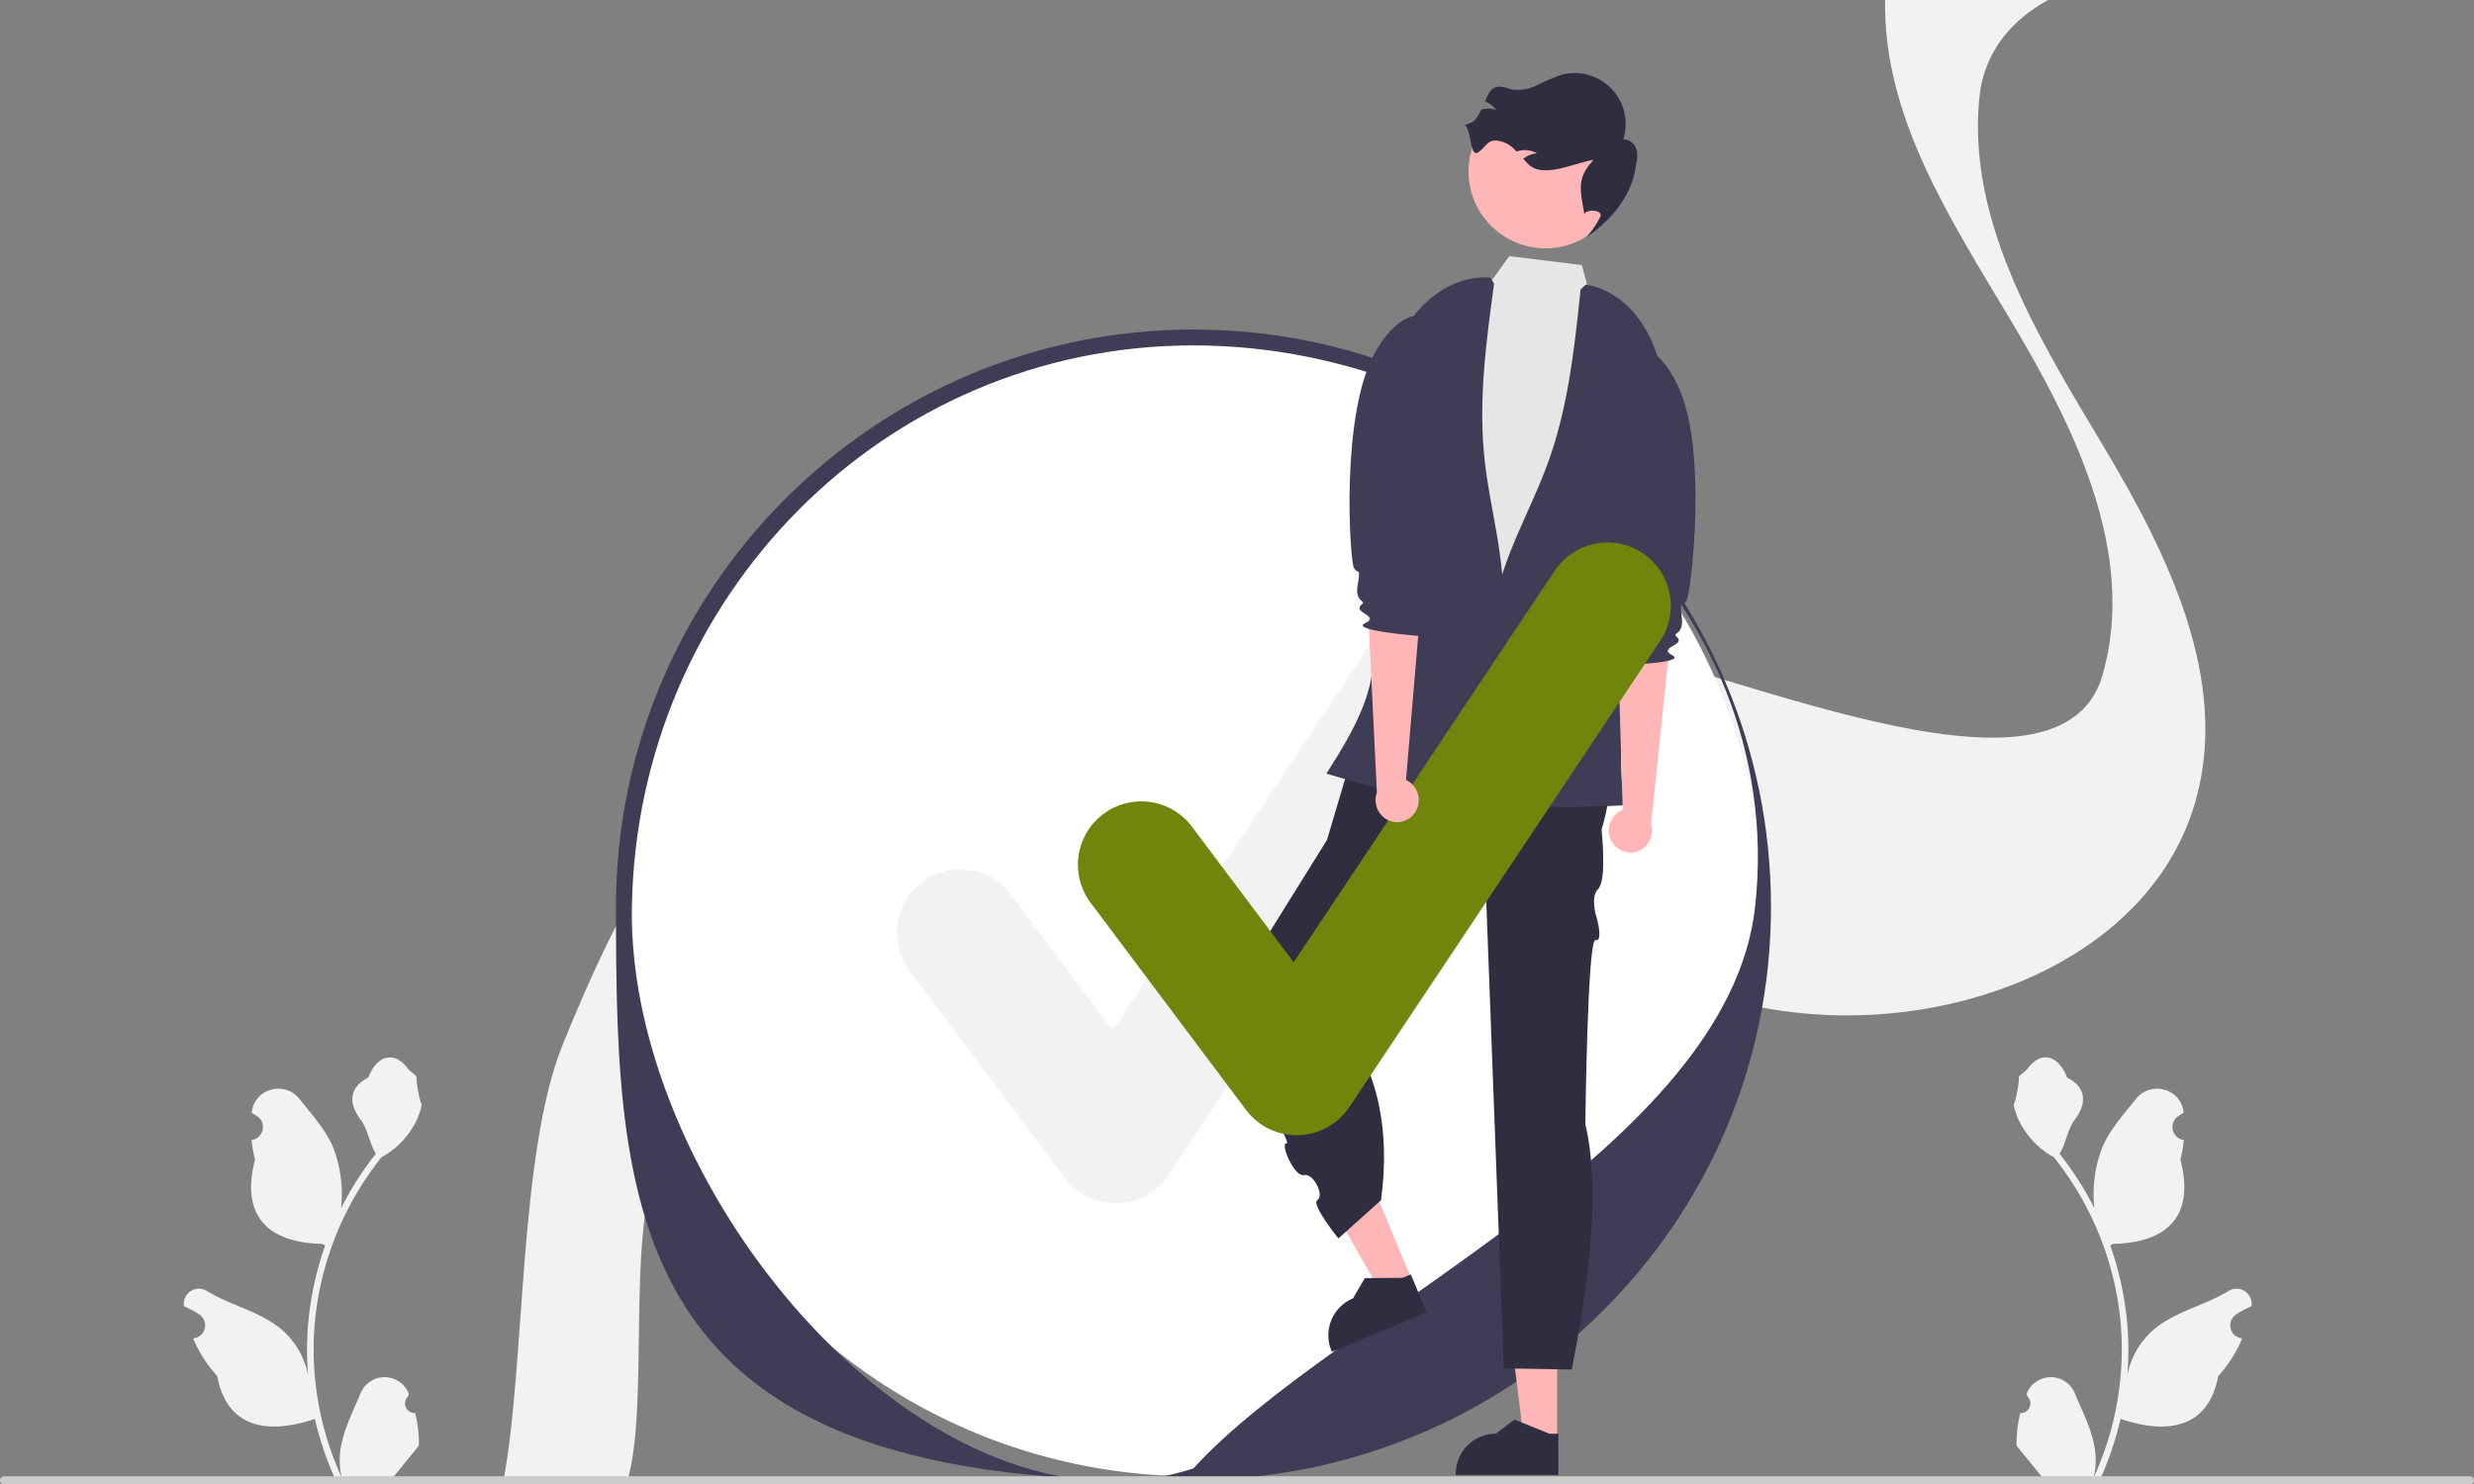 <svg xmlns="http://www.w3.org/2000/svg" data-name="Layer 1" width="717.67" height="430.743" viewBox="0 0 717.67 430.743" xmlns:xlink="http://www.w3.org/1999/xlink"><rect x="0" y="0" width="717.67" height="430.743" fill="#808080" stroke="none"/><path d="M361.254,634.295a2.807,2.807,0,0,1-2.035-4.866l.192-.765q-.038-.092-.076-.184a7.539,7.539,0,0,0-13.907.052c-2.275,5.478-5.17,10.966-5.883,16.758a22.303,22.303,0,0,0,.392,7.671,89.419,89.419,0,0,1-8.134-37.139,86.307,86.307,0,0,1,.535-9.628q.443-3.931,1.231-7.807a90.456,90.456,0,0,1,17.938-38.337A24.073,24.073,0,0,0,361.519,549.662a18.363,18.363,0,0,0,1.67-5.018c-.487.064-1.838-7.359-1.47-7.815-.679-1.031-1.895-1.543-2.637-2.549-3.689-5.002-8.773-4.129-11.426,2.669-5.669,2.861-5.724,7.606-2.245,12.169,2.213,2.903,2.517,6.832,4.459,9.94-.2.256-.408.503-.607.759a91.04,91.04,0,0,0-9.502,15.054,37.846,37.846,0,0,0-2.259-17.579c-2.163-5.217-6.216-9.611-9.786-14.122-4.288-5.418-13.08-3.053-13.836,3.814q-.011.1-.021.199.795.449,1.557.952a3.808,3.808,0,0,1-1.535,6.93l-.078.012a37.89,37.89,0,0,0,.999,5.665c-4.579,17.71,5.307,24.16,19.424,24.45.312.16.615.32.927.471a92.924,92.924,0,0,0-5.002,23.539,88.135,88.135,0,0,0,.064,14.231l-.024-.168a23.289,23.289,0,0,0-7.95-13.448c-6.118-5.026-14.762-6.877-21.363-10.916a4.371,4.371,0,0,0-6.694,4.252q.013.088.027.176a25.579,25.579,0,0,1,2.868,1.382q.795.449,1.557.952a3.808,3.808,0,0,1-1.535,6.93l-.078.012c-.056.008-.104.016-.16.024a37.923,37.923,0,0,0,6.975,10.923c2.863,15.46,15.162,16.927,28.318,12.425h.008a92.898,92.898,0,0,0,6.24,18.218h22.293c.08-.248.152-.503.224-.751a25.329,25.329,0,0,1-6.169-.367c1.654-2.03,3.308-4.075,4.962-6.105a1.386,1.386,0,0,0,.104-.12c.839-1.039,1.686-2.069,2.525-3.108l0-.001a37.101,37.101,0,0,0-1.087-9.451Z" transform="translate(-240.825 -224.275)" fill="#f2f2f2"/><path d="M826.876,634.295a2.807,2.807,0,0,0,2.035-4.866l-.192-.765q.038-.092.076-.184a7.539,7.539,0,0,1,13.907.052c2.275,5.478,5.17,10.966,5.883,16.758a22.303,22.303,0,0,1-.392,7.671,89.419,89.419,0,0,0,8.134-37.139,86.307,86.307,0,0,0-.535-9.628q-.443-3.931-1.231-7.807a90.456,90.456,0,0,0-17.938-38.337A24.073,24.073,0,0,1,826.612,549.662a18.363,18.363,0,0,1-1.67-5.018c.487.064,1.838-7.359,1.47-7.815.679-1.031,1.895-1.543,2.637-2.549,3.689-5.002,8.773-4.129,11.426,2.669,5.669,2.861,5.724,7.606,2.245,12.169-2.213,2.903-2.517,6.832-4.459,9.94.2.256.408.503.607.759a91.04,91.04,0,0,1,9.502,15.054,37.846,37.846,0,0,1,2.259-17.579c2.163-5.217,6.216-9.611,9.786-14.122,4.288-5.418,13.08-3.053,13.836,3.814q.011.1.021.199-.795.449-1.557.952a3.808,3.808,0,0,0,1.535,6.93l.078.012a37.89,37.89,0,0,1-.999,5.665c4.579,17.71-5.307,24.16-19.424,24.45-.312.16-.615.32-.927.471a92.926,92.926,0,0,1,5.002,23.539,88.137,88.137,0,0,1-.064,14.231l.024-.168a23.289,23.289,0,0,1,7.95-13.448c6.118-5.026,14.762-6.877,21.363-10.916a4.371,4.371,0,0,1,6.694,4.252q-.013.088-.027.176a25.578,25.578,0,0,0-2.868,1.382q-.795.449-1.557.952a3.808,3.808,0,0,0,1.535,6.93l.078.012c.056.008.104.016.16.024a37.923,37.923,0,0,1-6.975,10.923c-2.863,15.46-15.162,16.927-28.318,12.425h-.008a92.897,92.897,0,0,1-6.24,18.218H827.435c-.08-.248-.152-.503-.224-.751a25.329,25.329,0,0,0,6.169-.367c-1.654-2.03-3.308-4.075-4.962-6.105a1.386,1.386,0,0,1-.104-.12c-.839-1.039-1.686-2.069-2.525-3.108l-0-.001a37.101,37.101,0,0,1,1.087-9.451Z" transform="translate(-240.825 -224.275)" fill="#f2f2f2"/><path d="M386.895,653.699h35.974c6.153-20.716.033-69.675,8.143-89.686,15.559-38.369,35.435-78.853,72.534-97.587,15.84-8,33.111-11.124,50.75-10.954,24.366.231,49.416,6.772,72.351,15.44,9.382,3.538,18.678,7.428,27.937,11.404,34.885,14.99,69.391,31.317,106.906,35.731,47.471,5.58,103.285-15.659,116.251-61.407,9.896-35.025-7.926-71.388-26.616-102.669-18.69-31.281-39.582-64.75-36.169-100.967.012-.122.024-.255.049-.377,1.284-13.008,9.051-22.357,19.901-28.351H787.664c-.624,33.785,18.923,63.607,36.512,93.052,18.69,31.269,36.512,67.644,26.616,102.669-12.966,45.736-120.327-7.876-167.799-13.469-13.406-1.568,7.889,4.012-4.893,0-20.048-6.285-22.27,51.363-41.78,42.902-12.146-5.276-24.304-10.516-36.622-15.172-5.101-1.933-10.311-3.744-15.583-5.422-.012,0-.012,0-.024-.012-35.399-11.209-74.112-15.574-106.82.632-.22.109-.453.219-.673.328-37.099,18.722-56.975,59.206-72.534,97.575C391.209,559.077,393.231,620.242,386.895,653.699Z" transform="translate(-240.825 -224.275)" fill="#f2f2f2"/><circle cx="346.212" cy="263.14" r="165.223" fill="#fff"/><path d="M586.565,653.699C423.093,657.455,419.509,579.791,419.509,487.415c0-92.374,75.153-167.527,167.528-167.527s167.528,75.153,167.528,167.527C754.565,579.791,678.941,653.699,586.565,653.699Zm.472-329.202c-89.834,0-161.406,73.097-162.918,162.917-1.407,83.544,87.344,187.795,162.918,162.92,40.528-44.635,155.112-92.709,162.919-162.92C759.882,398.132,676.871,324.497,587.037,324.497Z" transform="translate(-240.825 -224.275)" fill="#3f3d56"/><path d="M564.497,573.406a18.373,18.373,0,0,1-14.702-7.353l-45.075-60.102a18.378,18.378,0,1,1,29.406-22.053l29.49,39.317,75.741-113.61a18.379,18.379,0,0,1,30.585,20.39L579.791,565.222a18.387,18.387,0,0,1-14.782,8.179C564.838,573.403,564.668,573.406,564.497,573.406Z" transform="translate(-240.825 -224.275)" fill="#f2f2f2"/><path d="M240.825,653.828a1.186,1.186,0,0,0,1.19,1.19h715.29a1.19,1.19,0,1,0,0-2.38h-715.29A1.187,1.187,0,0,0,240.825,653.828Z" transform="translate(-240.825 -224.275)" fill="#ccc"/><polygon points="451.72 417.887 442.046 417.887 437.444 380.57 451.723 380.571 451.72 417.887" fill="#ffb6b6"/><path d="M692.886,652.255l-29.75-.001v-.376a11.58,11.58,0,0,1,11.58-11.58h.001l5.434-4.123,10.139,4.123,2.597 0Z" transform="translate(-240.825 -224.275)" fill="#2f2e41"/><polygon points="409.66 371.639 400.724 375.345 382.177 342.638 395.367 337.169 409.66 371.639" fill="#ffb6b6"/><path d="M654.666,605.106l-27.481,11.396-.144-.348a11.58,11.58,0,0,1,6.261-15.132l.001-0,3.44-5.89,10.945-.075,2.399-.995Z" transform="translate(-240.825 -224.275)" fill="#2f2e41"/><path d="M703.607,429.884,634.949,437.058l-9.184,30.933L593.959,519.104s22.194,37.354,20.11,36.947,2.081,9.775,4.999,9.184,5.951,6.048,3.934,7.228,6.075,11.161,6.075,11.161l12.367-11.101c2.631-19.843-.548-37.502-11.871-52.102l35.433-38.253,6.719-2.788h0l5.333,141.947,19.727.324c5.443-28.001,8.178-53.203,3.923-71.181,0,0,.611-54.009,2.944-53.418s.355-6.445.355-6.445-2.043-5.992.467-8.478.943-17.107.943-17.107C709.565,451.186,708.317,439.762,703.607,429.884Z" transform="translate(-240.825 -224.275)" fill="#2f2e41"/><path d="M650.817,315.733l18.981-4.918,8.86-12.22,21.041,2.587,4.479,16.668,14.98,8.695s-8.279,87.572-6.31,92.38,9.031,4.412,3,10.61-6.83,3.702-5.43,10.45,11.601,13.89,0,13.819-81.601-1.071-79.601-9.071,1.969-5.968,4.984-10.984,5.045-2.213,4.031-9.614-.015-12.401-.015-16.401,3.351-40.349,3.351-40.349Z" transform="translate(-240.825 -224.275)" fill="#e6e6e6"/><circle cx="448.3" cy="49.764" r="22.298" fill="#ffb6b6"/><path d="M665.761,260.544c1.958,1.582,1.51,9.277,3.691,8.023s2.636-3.5,5.148-3.524a8.225,8.225,0,0,1,5.417,2.451c.267.242.522.495.769.745.226-.079.449-.151.684-.21a7.085,7.085,0,0,1,5.196.732,6.952,6.952,0,0,0-3.958,1.596c.479.537.966,1.078,1.478,1.577,4.27,4.185,13.026-.272,18.914-1.277-4.904,5.354-3.937,8.343-2.717,15.499l.005.391c.251-1.65,5.536-1.568,4.665.622a28.15,28.15,0,0,1-4.074,5.989c7.202-4.989,13.016-11.866,14.301-20.174.264-1.747.778-3.529.281-5.232a4.012,4.012,0,0,0-3.832-3.055A14.784,14.784,0,0,0,693.546,246.048a56.5,56.5,0,0,0-6.839,2.952,12.294,12.294,0,0,1-7.244,1.227c-1.547-.32-3.114-1.121-4.63-.667-1.757.527-2.512,2.382-3.216,4.174a7.077,7.077,0,0,1,3.297,2.487,6.925,6.925,0,0,0-4.26-.173.432.432,0,0,0-.076.021C668.986,258.919,668.894,259.618,665.761,260.544Z" transform="translate(-240.825 -224.275)" fill="#2f2e41"/><path d="M673.113,304.842c-11.421-.919-21.849,7.815-26.603,18.239s-5.066,22.251-5.297,33.706l-.717,35.609c-.106,5.269-.212,10.539-.475,15.803a77.269,77.269,0,0,1-1.923,15.212c-2.329,9.165-7.451,17.332-12.498,25.328a342.467,342.467,0,0,0,39.357,9.399c6.638-21.471,13.353-43.56,11.721-65.975-.864-11.861-4.054-23.442-5.266-35.272-1.717-16.755.559-33.634,2.831-50.323" transform="translate(-240.825 -224.275)" fill="#3f3d56"/><path d="M700.836,306.844c11.312,1.819,19.368,12.78,21.511,24.035s-.363,22.817-2.859,34q-3.88,17.38-7.759,34.76c-1.148,5.144-2.297,10.288-3.291,15.464-.967,5.028,3.082,11.476,3.128,16.596.086,9.456-1.751,17.243,1.253,26.21a342.466,342.466,0,0,1-40.463-.216c-1.35-22.434-2.626-45.485,4.282-66.871,3.656-11.317,9.504-21.808,13.492-33.012,5.647-15.868,7.444-32.805,9.2-49.556" transform="translate(-240.825 -224.275)" fill="#3f3d56"/><path d="M708.377,468.496a6.48,6.48,0,0,1,2.243-8.756,6.216,6.216,0,0,1,.926-.447l-1.442-49.116,15.626-3.977L719.771,463.422a6.462,6.462,0,0,1-2.83,7.364,6.184,6.184,0,0,1-8.479-2.144Q708.419,468.57,708.377,468.496Z" transform="translate(-240.825 -224.275)" fill="#ffb6b6"/><path d="M707.236,326.466s10.908-9.224,20.086,9.219,4.049,60.578,2.757,62.826-2.08-.884-1.373,5.11c.575,4.875-2.846,4.265-1.619,5.306,3.236,2.743-5.827,3.056-1.172,5.473s-16.178,2.87-16.178,2.87-2.52-1.8-.77-8.586c.983-3.811,3.444-5.206.819-6.969s2.711-7.216,2.715-8.413-8.321-27.363-8.321-27.363Z" transform="translate(-240.825 -224.275)" fill="#3f3d56"/><path d="M616.977,553.674a18.374,18.374,0,0,1-14.702-7.353l-45.075-60.102a18.378,18.378,0,1,1,29.406-22.053l29.49,39.317,75.741-113.61a18.379,18.379,0,1,1,30.585,20.39l-90.151,135.226a18.387,18.387,0,0,1-14.782,8.179C617.318,553.671,617.147,553.674,616.977,553.674Z" transform="translate(-240.825 -224.275)" fill="#6f850b"/><path d="M651.337,459.964a6.48,6.48,0,0,0-1.756-8.866,6.218,6.218,0,0,0-.899-.497l4.155-48.961L637.454,396.805l2.787,57.464a6.462,6.462,0,0,0,2.418,7.51,6.184,6.184,0,0,0,8.585-1.672Q651.291,460.036,651.337,459.964Z" transform="translate(-240.825 -224.275)" fill="#ffb6b6"/><path d="M660.339,318.316s-10.381-9.813-20.565,8.095-7.391,60.261-6.225,62.578,2.126-.767,1.088,5.178c-.844,4.836,2.606,4.416,1.323,5.387-3.383,2.56,5.649,3.373.868,5.529s15.995,3.759,15.995,3.759,2.615-1.658,1.243-8.53c-.771-3.86-3.151-5.388-.433-7.004s-2.308-7.355-2.246-8.55,9.82-26.862,9.82-26.862Z" transform="translate(-240.825 -224.275)" fill="#3f3d56"/></svg>